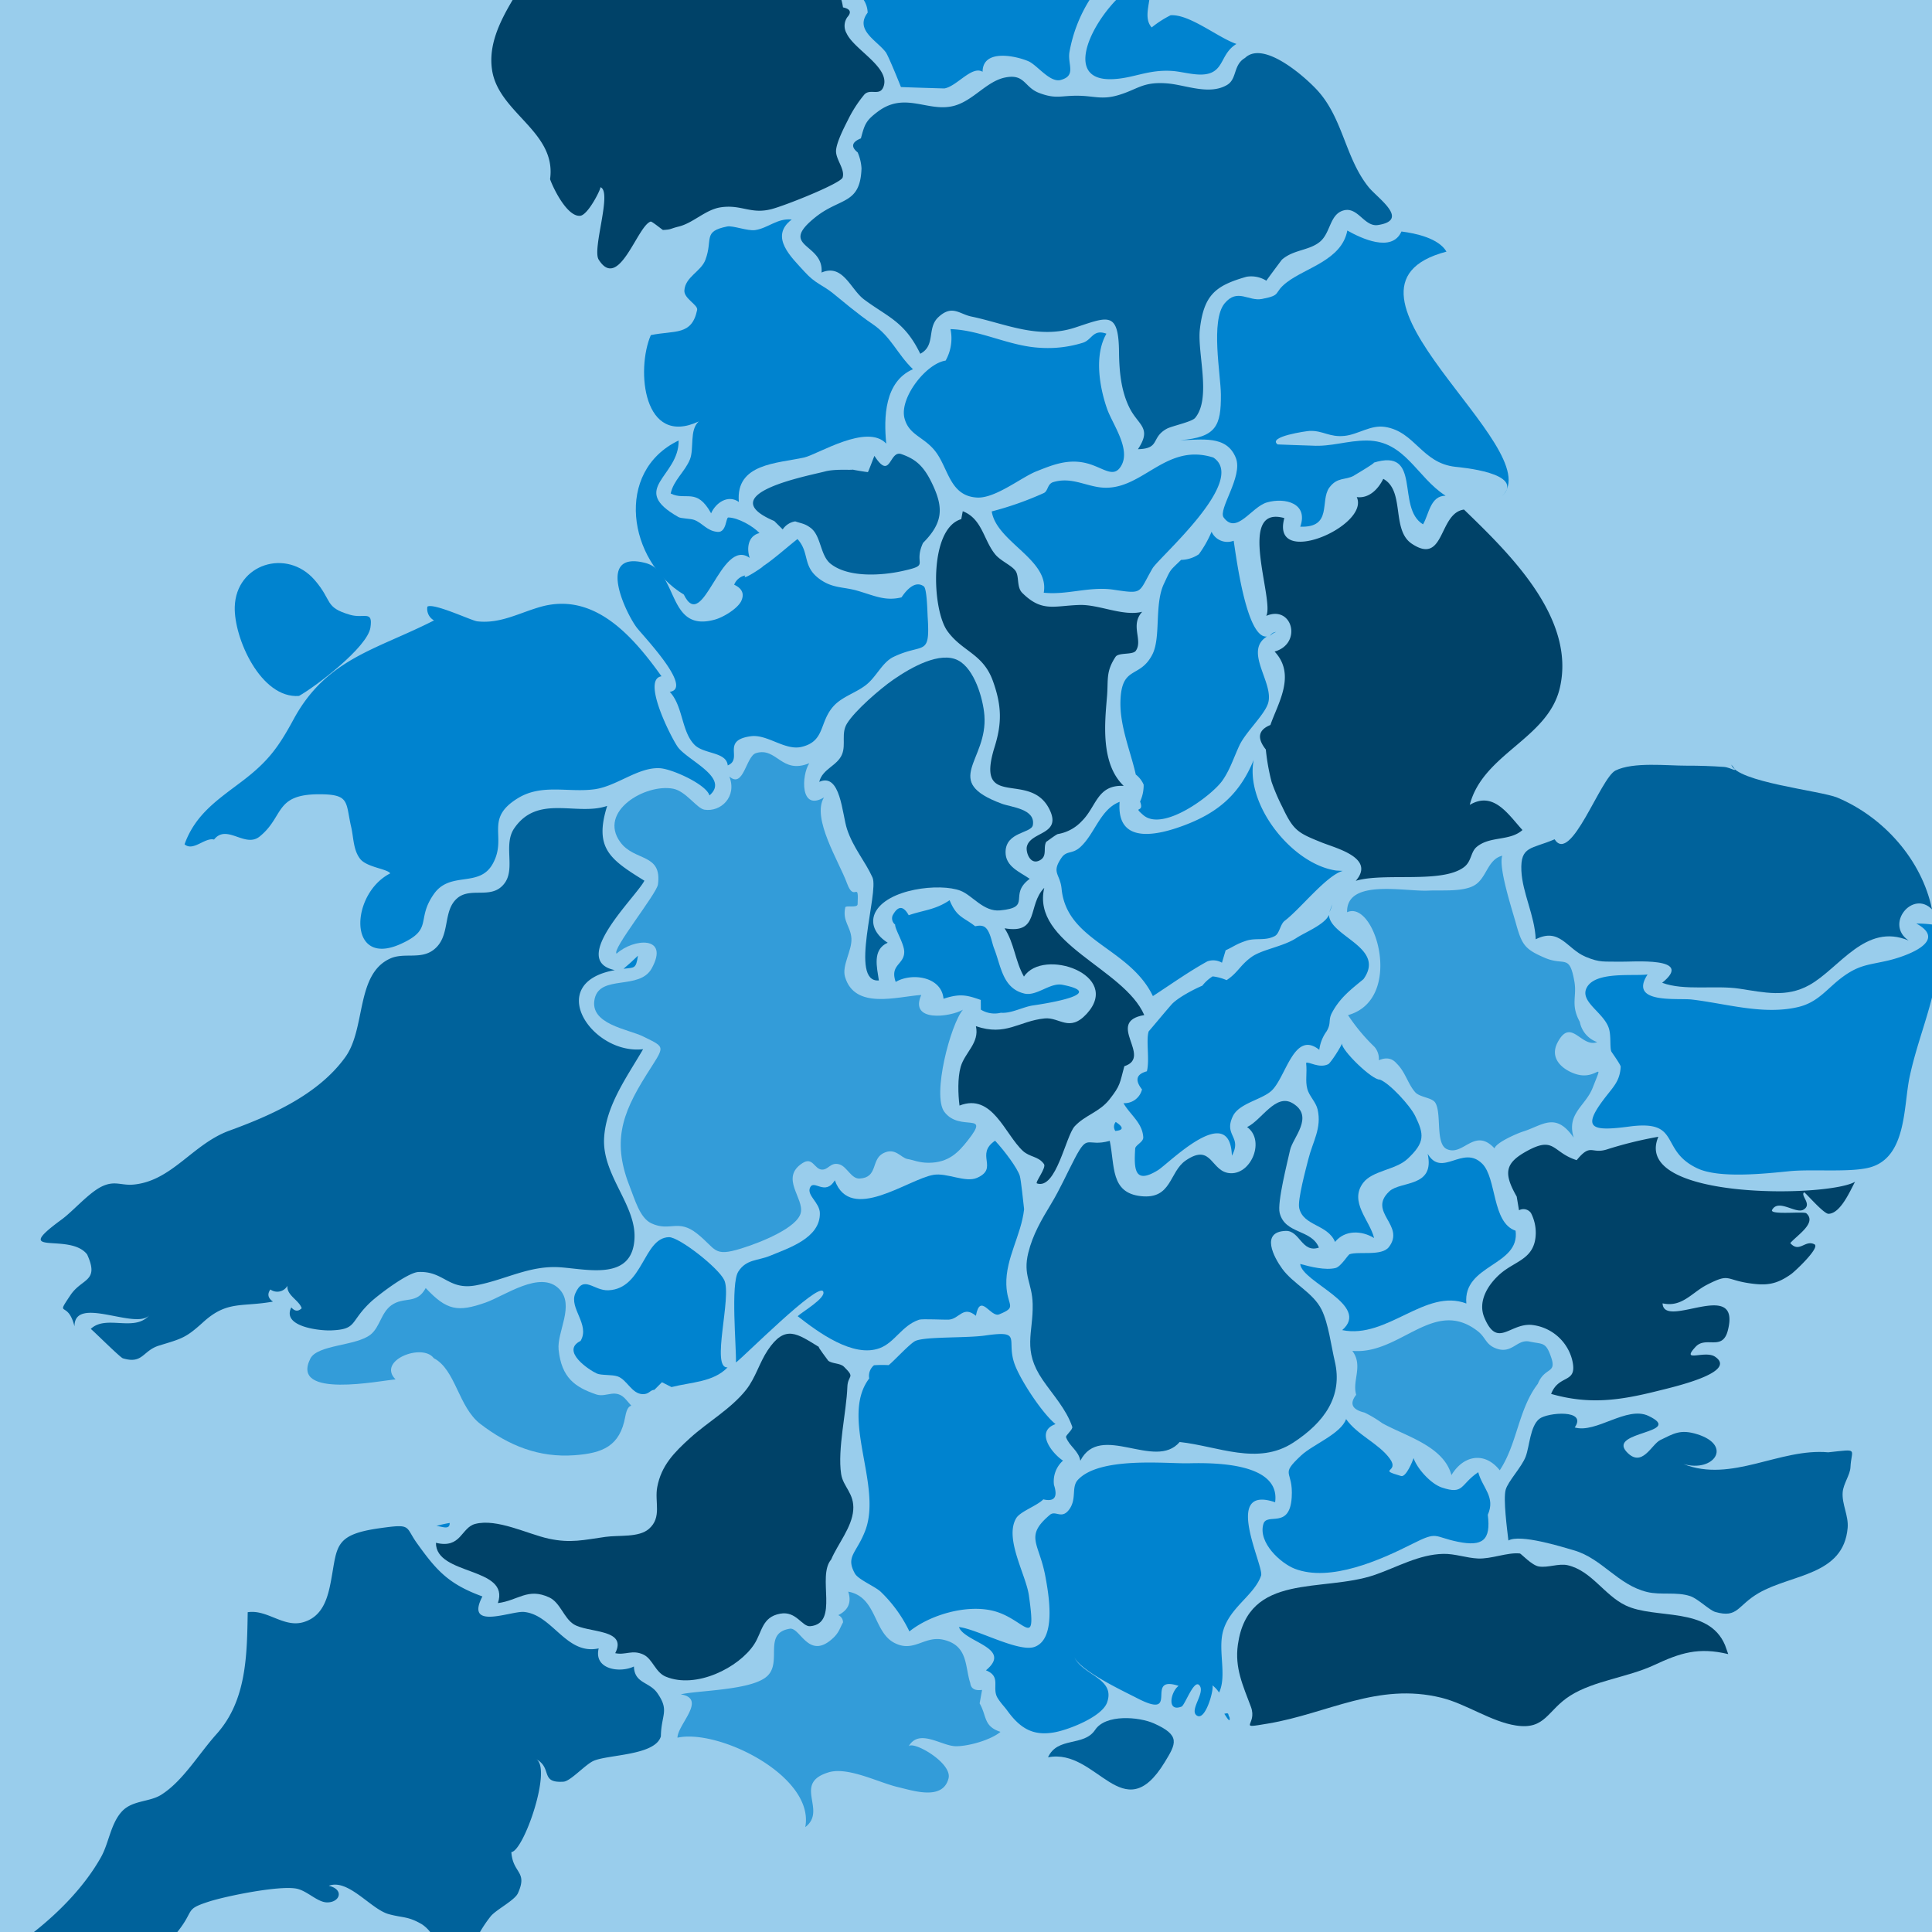 <svg viewBox="0 0 512 512" xmlns="http://www.w3.org/2000/svg"><path d="m0 0h512v512h-512z" fill="#99cdec"/><g fill="#0083cf"><path d="m326.939 143.3a4.616 4.616 0 0 1 -5.86-2.38 29.383 29.383 0 0 1 -3.367 5.956 8.653 8.653 0 0 1 -4.711 1.5c-3.148 3.079-2.618 2.232-4.561 6.36-2.562 5.446-.74 14.184-3.05 18.7-3.323 6.5-8.134 2.791-8.455 12.241-.229 6.752 2.687 13.434 4.061 19.588a6.771 6.771 0 0 1 2.084 2.676 10.249 10.249 0 0 1 -.946 4.48c1.238 3.235-2.169.965.84 3.58 5.224 4.54 18.153-5.19 20.919-9.063 2.04-2.858 3.075-6.2 4.537-9.34 1.656-3.56 6.512-7.971 7.583-11.1 1.843-5.383-6.579-13.851-.271-17.812-5.357.608-8.089-20.736-8.803-25.386z"/><path d="m361.332 259.488c6.027-8.392-8.848-11.236-9.147-17.022-1.128 2.578-6.352 4.612-8.633 6.116-3.447 2.273-9.1 3.022-11.888 5.03-3.057 2.2-3.616 4.184-6.608 6.139a12.849 12.849 0 0 0 -3.7-1 10.673 10.673 0 0 0 -2.729 2.468c-2.184.918-6.129 2.987-7.9 4.713-.569.553-6.33 7.454-6.311 7.393-.761 2.339.3 7.521-.479 10.582q-4.206 1.12-1.294 4.8a4.779 4.779 0 0 1 -4.909 3.644c1.767 3.1 5.013 5.169 5.242 9.036.075 1.265-2.082 2.062-2.14 3-.34 5.5-.189 9.582 6.047 5.715 2.873-1.782 19.088-18.39 19.579-3.827 2.776-5.076-2.209-5.258.238-10.433 1.624-3.437 7.511-4.357 10.168-6.7 3.906-3.443 6-16.34 12.756-10.925a10.5 10.5 0 0 1 1.92-4.878c1.373-2.284.33-2.929 1.507-5.074 2.123-3.876 4.812-5.929 8.281-8.777z"/><path d="m169.054 253.275q-1.836 1.812-3.817 3.463c2.812-.391 3.32.156 3.817-3.463z"/><path d="m177.486 183.345c3.573 3.794 3.061 10.568 6.623 14.087 2.5 2.464 8.392 1.777 8.748 5.406 4.155-1.734-1.878-6.633 6.108-7.726 4.4-.6 9.044 3.884 13.479 2.816 6.251-1.5 4.614-6.471 8.408-10.743 2.354-2.651 6.244-3.629 8.928-5.891 2.587-2.18 4.112-5.805 6.993-7.2 7.917-3.821 9.753.157 9.077-10.473-.093-1.457-.182-7.6-1.032-8.225-2.92-2.135-5.826 2.89-5.921 2.913-4.322 1.065-7.215-.474-11.747-1.778-3.514-1.011-6.268-.614-9.512-2.777-5.249-3.5-2.871-7.145-6.3-10.9-2.893 2.258-6.745 5.758-9.689 7.565 2.67-1.639-5.493 4.056-4.152 2.082a3.943 3.943 0 0 0 -2.933 2.458q3.271 1.52 1.806 4.456c-1.127 2.044-4.744 4.158-6.8 4.75-12.89 3.706-9.581-12.7-18.6-14.987-12.983-3.3-5.323 12.894-2.319 17.018 1.454 2.004 15.282 16.235 8.835 17.149z"/><path d="m250.6 95.563c-5.195.776-12.282 9.906-10.9 15.266 1.178 4.558 5.2 4.893 8.214 8.827 3.467 4.519 3.786 11.808 11.028 12.2 4.841.262 11.773-5.4 15.748-6.963 3.819-1.5 7.922-3.292 12.776-2.247 4.782 1.03 7.567 4.43 9.685.763 2.574-4.458-2.36-11.05-3.768-15.078-2.032-5.811-3.435-14.231-.168-19.895-3.641-1.323-3.8 1.733-6.386 2.439a31.11 31.11 0 0 1 -11.277 1.287c-8.166-.447-15.7-4.71-23.662-4.941a12 12 0 0 1 -1.29 8.342z"/><path d="m365.664 286.1c-2.067.143-10.307-7.919-10.034-9.593-.115.7-2.99 5.2-3.632 5.514-2.428 1.2-5.15-.768-5.864-.344.313 2.8-.27 4.666.318 6.911.5 1.892 2.278 3.451 2.731 5.439 1.127 4.95-1.274 8.429-2.47 13.2-.607 2.425-2.894 10.813-2.409 12.929 1.1 4.807 7.523 4.236 9.494 8.968 2.631-3.242 7.086-3.038 10.352-1.031-1.158-4.738-6.68-9.569-2.914-14.61 2.458-3.291 8.593-3.409 11.762-6.359 4.724-4.4 4.4-6.524 2.031-11.393-1.345-2.761-6.802-8.69-9.365-9.631z"/><path d="m172.475 88.806c-3.973 9.209-2 29.734 12.715 22.877-2.531 2.2-1.2 7.208-2.346 10.051-1.319 3.282-4.351 5.5-5.107 9.051 4.036 2.019 6.882-1.7 10.711 5.243 1.195-2.73 4.437-5.065 7.355-3.006-.909-10.244 10.234-10.2 17.324-11.786 3.568-.8 16.646-9.131 21.735-3.674-.679-6.944-.472-16.414 7.079-19.72-4.147-3.969-5.8-8.662-10.695-11.956-3.971-2.675-8.327-6.422-10.576-8.225-2.652-2.127-4.63-2.522-7.4-5.586-3.447-3.809-9.529-9.3-3.454-13.9-3.815-.414-6.266 2.294-9.708 2.8-2 .293-5.893-1.265-7.414-.955-6.56 1.337-3.683 3.317-5.758 8.844-1.17 3.116-5.358 4.5-5.57 8.119-.126 2.146 3.654 3.821 3.386 5.137-1.41 6.897-5.935 5.38-12.277 6.686z"/><path d="m271.4 320.459c-.225-1.914-.811-7.727-1.134-8.813-.593-1.992-3.948-6.544-6.563-9.352-5.4 3.68 1.088 7.285-4.8 9.855-3.059 1.333-7.956-1.4-11.488-.809-6.762 1.134-22.014 12.927-26.18 1.452-2.571 4.264-5.555-.381-6.573 1.949-.9 2.061 2.566 3.957 2.612 6.756.107 6.638-8.354 9.275-13.175 11.286-3.282 1.369-6.295.861-8.439 4.2-2.072 3.224-.5 19.915-.628 24.081 1.983-1.4 21.731-21.292 23.109-18.833.951 1.7-5.755 5.546-6.746 6.574 5.367 4.194 14.7 11.128 21.766 8.455 4.016-1.519 5.847-6 10.417-7.529.85-.283 6.8.058 7.881-.017 2.81-.2 3.777-3.829 7.166-1.021 1.156-6.281 3.9.553 6.164-.375 4.992-2.047 2.07-2.048 1.9-7.9-.198-6.965 3.93-13.027 4.711-19.959z"/><path d="m250.043 264.68c4.277-1.4 6.08-1.03 9.874.32l.021 2.567a6.948 6.948 0 0 0 5.31.822c2.748.239 5.832-1.55 8.5-1.937 3.582-.519 19.927-3.1 7.789-5.477-3.266-.639-6.8 3.1-10.064 2.327-5.786-1.363-6.19-7.276-8.01-11.909-.645-1.642-.961-4.295-2.237-5.515-1.05-1-2.724-.351-2.816-.423-3.072-2.434-4.879-2.307-6.753-6.887-3.858 2.6-6.941 2.609-10.84 3.979q-2.151-3.871-4.265.064a2.1 2.1 0 0 0 .679 2.424c-.117 1.167 2.388 5.012 2.4 7.212.015 3.431-3.883 3.358-2.26 7.973 4.217-2.5 12.129-1.46 12.672 4.46z"/><path d="m401.646 326.15c-6.317-2.145-4.967-13.9-8.847-17.762-5.145-5.122-10.632 3.834-14.451-2.615 1.979 8.99-7.175 7.146-10.154 9.94-5.9 5.536 4.342 8.935-.126 14.769-1.9 2.484-8.03 1.08-10.413 1.9-.412.141-2.307 3.3-3.707 3.647-2.706.679-6.743-.341-9.378-1.068.41 4.845 18.8 10.891 11.127 17.532 11.944 2.437 22.044-11.187 32.9-7.053-.951-10.408 14.263-9.913 13.049-19.29z"/></g><path d="m231.869 241.978c3.076-6.5 17.32-8.007 22.673-5.926 3.18 1.236 6.079 5.621 10.485 5.211 8.71-.812 2.037-4.033 7.856-8.366-2.6-1.817-6.441-3.222-6.4-7.11.059-5.4 6.871-4.915 7.24-7.143.711-4.293-5.7-4.707-8.223-5.644-16.206-6.009-3.672-11.293-4.626-23.447-.343-4.375-2.614-12.3-6.98-14.555-4.725-2.438-12.257 1.729-17.172 5.136-3.448 2.39-10.115 8.131-12.265 11.618-1.592 2.58-.244 5.5-1.293 8.123-1.24 3.1-5.176 3.82-6.054 7.324 5.666-2.535 6.051 8.587 7.359 12.523 1.679 5.056 4.8 8.482 6.748 12.813 1.78 3.961-6.338 27.962 1.691 27.295-.484-3.448-1.817-8.152 2.342-10-2.673-1.658-4.842-4.575-3.381-7.852z" fill="#00629b"/><path d="m297.962 282.558c7.642-2.475-5.255-11.735 5.278-13.557-5.371-12.414-29.964-18.951-26.5-33.72-4.567 4.646-1.125 12.359-10.522 10.723 2.6 3.955 2.805 8.734 5.141 12.806 5.082-7.761 26.048-.466 16.654 9.829-4.625 5.068-7.194.855-11.18 1.254-6.841.687-10.233 4.788-18.206 2.055 1.009 4.441-2.946 6.957-4.044 10.8-.824 2.882-.689 7.285-.3 10.238 8.686-3.41 12 7.581 16.793 12.019 1.847 1.709 4.109 1.36 5.6 3.494.678.971-2.481 4.917-1.872 5.12 5.127 1.708 7.6-12.584 10.025-15.171 2.8-2.985 6.516-3.7 9.171-7.069 2.973-3.765 2.712-4.24 3.962-8.821z" fill="#004268"/><path d="m295.573 299.713q3.313-.285.108-2.383a1.965 1.965 0 0 0 -.108 2.383z" fill="#0083cf"/><path d="m220.267 413.288c1.751-4.116 5.488-8.5 5.849-13.089.351-4.457-2.689-6.145-3.205-9.565-1-6.606 1.422-16.545 1.645-23.051.115-3.37 2.271-2.265-.917-5.4-1-.981-3.1-.731-4.167-1.592.14.114-3.069-4.007-2.4-3.6-5.8-3.534-8.967-6.122-13.609.823-2.217 3.318-3.241 7.343-5.743 10.506-4 5.051-10.116 8.486-14.853 12.783-4.26 3.865-7.612 7.29-8.69 12.98-.75 3.958 1.317 8.023-2.215 11.094-2.692 2.34-7.886 1.6-11.508 2.111-5.734.8-9.234 1.739-15.075.464-5.6-1.223-13.651-5.4-19.438-3.9-3.793.983-3.7 6.643-10.411 5.009-.059 8.758 19.743 6.292 16.412 15.975 5.407-.688 7.909-4.144 13.593-1.516 2.936 1.356 3.858 5.434 6.489 7.117 3.686 2.358 14.378 1.128 11.019 7.668 2.728.6 4.531-1.023 7.5.39 2.408 1.144 3.117 4.677 5.879 5.826 8.091 3.365 19.423-2.417 23.435-8.554 2.154-3.293 2.021-7.218 6.883-8.123 4.323-.805 5.8 3.536 8.01 3.316 7.765-.767 1.641-13.15 5.517-17.672z" fill="#004268"/><path d="m417.835 307.458c-6.462-2.064-5.781-6.421-13.012-2.514-5.941 3.21-6.5 5.829-2.879 12.159l.606 3.637a2.428 2.428 0 0 1 3.176.731 11.39 11.39 0 0 1 1.264 5.551c-.239 6.711-5.425 7.056-9.429 10.574-3.079 2.7-6.058 7.16-4.179 11.612 3.438 8.145 6.574 1.577 12.354 1.891a12.426 12.426 0 0 1 10.875 9.17c1.65 6.679-3.43 3.668-5.546 9.132 10.1 2.886 18.143 1.732 28.086-.753 4.137-1.035 21.533-4.942 15.353-9.106-2.72-1.832-9.242 1.788-5.143-2.632 2.724-2.936 7.094 1.231 8.523-4.292 3.694-14.281-17.018-.081-17.283-7.222 5.147 1.152 7.76-2.872 11.752-4.914 6.055-3.1 4.816-1.4 10.978-.448 4.785.736 7.4.408 11.34-2.383 1-.706 7.79-7.074 6.164-7.9-2.5-1.271-3.973 2.408-6.395-.321 1.938-2.19 7.107-5.379 4.249-7.9-.635-.561-9.858.532-9.054-.909 1.666-2.988 6.227 1.079 8.238-.018 2.553-1.392-.858-3.761.232-4.623.19-.151 5.145 5.7 6.458 5.687 3.211-.038 5.789-6.209 7.05-8.494-6.95 4.175-59.325 4.988-52.131-11.917a104.486 104.486 0 0 0 -13.745 3.388c-4.077 1.232-4.137-1.795-7.902 2.814z" fill="#004268"/><path d="m407.545 366.721c1.808-4.491 5-2.63 3.561-6.911s-2.176-3.507-5.742-4.278c-3.338-.722-4.6 3.325-8.754 1.864-2.92-1.026-2.817-2.929-4.972-4.608-11.676-9.1-20.554 6.323-33.253 5.206 2.939 3.971-.106 7.856 1.02 11.638q-2.757 3.519 2.2 4.712a30.984 30.984 0 0 1 4.682 2.8c6.057 3.412 16.293 6.019 18.359 13.778 3.18-5.3 8.825-6.319 12.8-1.279 4.676-7.058 4.907-16.143 10.099-22.922z" fill="#339cd9"/><path d="m171.307 284.826c-6.744 10.723-9.082 18.065-4.242 30.1 1.128 2.8 2.487 7.822 5.516 9.251 4.962 2.341 7.074-1.278 12.141 2.736 5.176 4.1 4.24 6.254 11.629 3.975 5.387-1.662 14.932-5.534 15.861-9.475.918-3.895-5.615-9.27.468-13.183 2.751-1.77 3.114 1.68 5.177 1.728 1.737.04 2.222-2.06 4.594-1.387 1.986.564 3.143 3.874 5.35 3.758 4.928-.26 3-4.98 6.217-6.684 3.247-1.718 4.719 1.239 6.53 1.515 1.374.21 2.982.994 5.539.988 5.335-.012 7.914-2.785 10.369-5.9 6.253-7.924-2.042-2.1-6.185-7.582-3.322-4.4 1.648-23.274 4.916-27.075-3.419 1.957-14.307 3.39-11.041-3.915-6.38.418-17.619 4-20.209-4.811-.872-2.967 1.874-7.024 1.7-10.125-.183-3.253-2.447-4.58-1.629-8.282.134-.61 3.217.238 3.27-.817.332-6.623-.868-.227-2.822-5.576-2.083-5.706-9.448-17.225-6.094-22.742-6.361 3.8-5.986-5.834-3.9-9.063-7.378 3.051-8.6-4.346-14.1-2.682-2.7.817-3.261 9.518-7.075 6.215 2.091 5.343-2.247 9.464-6.6 8.783-2.013-.315-4.9-4.908-8.3-5.559-7.34-1.405-19.94 5.991-14.011 14.149 3.768 5.184 11.128 2.868 9.987 11.235-.336 2.468-12.43 17.442-10.95 18.323 4.47-4.07 14.128-4.828 9.289 3.923-3.231 5.843-13.627 1.566-15.1 8-1.556 6.812 8.976 8.1 12.812 10.013 6.186 3.077 5.821 2.328.893 10.166z" fill="#339cd9"/><path d="m394.278 401.438c2.115-4.716-1.383-7.062-2.537-11.289-4.871 3.306-3.713 6.032-9.629 4.062-2.981-.993-6.594-5.077-7.506-7.8-.214.743-1.989 5.132-3.3 4.75-6.586-1.918-.265-.859-2.983-4.589-2.986-4.1-8.565-6.218-11.6-10.5-1.373 3.918-8.79 6.722-11.908 9.638-5.864 5.484-2.032 3.671-2.5 11.116-.544 8.577-6.582 3.908-7.507 7.05-1.448 4.918 4.548 10.394 8.305 11.852 9.433 3.663 22.829-2.374 31.121-6.562 6.985-3.528 5.514-1.911 12.171-.575 6.453 1.302 8.752-.374 7.873-7.153z" fill="#0083cf"/><path d="m411.981 222.423c-6.1 2.64-9.09 1.693-8.8 8.309.257 5.886 3.562 11.942 3.8 18.184 6.41-3.212 8.258 2.573 13.227 4.644 3.869 1.613 4.875 1.191 8.923 1.3 3.337.093 20.1-1.44 11.36 5.585 5.782 2.181 14.1.606 20.433 1.561 6.583.993 12.468 2.449 18.574-.954 7.993-4.456 14.886-16.623 26.312-11.8-6.423-4.334 1.1-13.5 6.192-8.255-2.693-13.138-12.851-24.476-25.075-29.617-4.376-1.841-26.687-4.1-28.128-8.762 2.276 2.709.1.765-1.962.621-3.3-.231-6.573-.341-9.883-.328-5.123.021-14.1-1.053-18.827 1.283-4.004 1.981-11.846 25.006-16.146 18.229z" fill="#00629b"/><path d="m418.666 270.8c-2.5-4.547-.733-6.682-1.432-10.66-1.317-7.492-2.6-4.044-7.873-6.319s-6.044-3.419-7.623-9.1c-1.021-3.669-4.7-14.925-3.615-17.948-4.021.984-4.1 6.094-7.563 7.948-3.107 1.664-8.555 1.134-12.032 1.3-6.266.3-21.767-3.232-21.532 5.732 7.478-3.429 15.258 23.081.243 27.264a49.828 49.828 0 0 0 7 8.407 4.8 4.8 0 0 1 1.163 3.556q2.913-1.269 4.718.85c2.349 2.3 2.937 5.348 4.906 7.6 1.231 1.406 4.492 1.4 5.35 2.819 1.746 2.887-.058 10.88 3.068 12.285 4.36 1.961 7.31-5.909 12.621-.2.438-1.578 6.041-3.987 7.548-4.46 5.22-1.64 8.616-5.325 13.44 1.637-1.976-6.441 3.113-8.358 5.025-13.243 3.1-7.908 1.349-2.094-4.024-3.507-3.056-.8-7.811-3.76-5.251-8.553 3.576-6.694 6.231 1.56 10.467-.035a7.089 7.089 0 0 1 -4.604-5.373z" fill="#339cd9"/><path d="m153.859 355.355c-5.382 2.674 2.34 7.762 4.292 8.635 1.228.549 4.014.241 5.538.773 2.483.866 3.737 4.638 6.631 4.7 1.757.037 1.883-1.082 3.112-1.159l1.989-2 2.533 1.285c5.295-1.341 11.1-1.3 14.856-5.208-4.522.3 1.207-18.676-.873-23.136-1.525-3.268-11.991-11.46-14.681-11.383-6.787.194-6.76 13.64-16 14.075-3.97.188-6.566-4.258-8.788.821-1.72 3.928 3.958 8.264 1.391 12.597z" fill="#0083cf"/><path d="m114.946 359.926c5.843 3.026 6.5 12.971 12.385 17.458 7.5 5.723 15.483 8.968 24.964 8.265 7.4-.549 12-2.372 13.406-10.231.854-4.788 2.854-1.305.361-4.327-2.858-3.465-5.253-.6-8.065-1.556-5.63-1.924-9.181-4.419-9.959-11.849-.492-4.708 4.366-11.775.164-16.088-4.975-5.108-14.415 1.811-19.549 3.607-7.34 2.567-10.238 2.11-15.835-3.86-2.384 4.453-5.728 2.139-9.1 4.569-2.738 1.97-3 5.7-5.467 7.728-3.752 3.081-14.123 2.669-16 6.395-5.458 10.815 18.772 5.77 22.574 5.52-5.008-5.02 7.123-9.717 10.121-5.631z" fill="#339cd9"/><path d="m312.619 382.147c10.162 1.092 20.666 6.319 30.118.157 8.141-5.307 13.206-12.212 10.991-21.569-.947-4-1.669-9.988-3.491-13.663-2.232-4.5-7.517-6.826-10.438-10.838-2.193-3.012-5.841-9.8.929-10.034 3.76-.131 4.234 5.964 8.8 4.427-2.013-4.946-8.964-3.5-10.4-9.183-.7-2.774 2.1-13.638 2.751-16.662.713-3.307 6.524-8.9.7-12.4-4.558-2.741-8.211 4.483-12.088 6.3 4.791 3.433 1.242 12.352-4.278 12.237-5.41-.112-4.881-8.227-11.977-3.383-4.436 3.029-3.665 10.358-11.883 9.457-8.108-.888-6.872-7.961-8.258-14.655-6.176 1.734-5.674-2.208-9.252 4.627-2.2 4.2-3.877 8.083-6.316 12.116-2.5 4.144-4.823 8.066-6.017 12.9-1.494 6.047 1.026 7.954 1.157 13.6.179 7.713-2.787 12.145 2.627 20.069 2.751 4.026 6.251 7.749 7.861 12.454.251.736-1.833 2.258-1.638 2.792.881 2.411 3.325 3.522 3.781 6.219 5.302-10.356 19.813 2.699 26.321-4.968z" fill="#00629b"/><path d="m281.711 387.082c-2.9-1.894-7.485-7.73-1.982-9.677-3.453-2.8-9.064-11.285-10.732-15.6-2.6-6.731 2.294-9.344-7.892-7.883-5.035.722-15.726.247-18.463 1.418-1.447.619-5.812 5.435-7.139 6.433a33.011 33.011 0 0 0 -3.878.03 3.656 3.656 0 0 0 -1.276 3.5c-7.83 10.327 3.584 28.336-1.073 40.393-2.307 5.973-5.239 6.763-2.722 11.3.9 1.618 5.3 3.4 6.819 4.812a36.359 36.359 0 0 1 7.627 10.535c5.54-4.428 15.057-7.162 22.055-5.489 8.6 2.055 11.759 11.051 9.611-4.058-.78-5.484-6.554-15.1-3.369-20.45 1.071-1.8 5.46-3.246 7.191-5q4.407 1.037 2.827-3.821a7.345 7.345 0 0 1 2.396-6.443z" fill="#0083cf"/><path d="m244.612 143.875c5.288-5.292 5.383-9.234 2.7-15.11-2.363-5.172-4.526-7.061-8.453-8.424-3.244-1.126-2.768 7.224-7.122.477-.093.083-1.636 4.3-1.745 4.292-.541-.023-4.1-.626-3.961-.656-.8.168-4.714-.224-7.446.5-4.27 1.133-30.28 5.946-13.4 13.122l2.24 2.225a4.88 4.88 0 0 1 3.322-2.13c1.6.56 2.48.538 4.052 1.7 2.836 2.093 2.518 7.328 5.336 9.548 4.932 3.885 14.128 2.966 18.751 1.961 8.028-1.747 2.97-1.509 5.726-7.505z" fill="#00629b"/><path d="m325.826 455.049c-.528-.593.127-1.292-1.367-.878q1.749 2.88 1.367.878z" fill="#0083cf"/><path d="m56.726 222.49c3.37-4.257 8.2 2.324 12.077-.8 6.528-5.27 3.872-11.176 15.693-11.2 8.352-.018 7.033 2.028 8.584 8.733.633 2.742.527 6.021 2.35 8.374 1.76 2.273 7.264 2.647 7.984 3.861-10.605 5.368-11.384 25.03 2.686 18.742 8.914-3.983 4.022-6.346 8.873-13.263 4.36-6.216 11.968-1.579 15.574-7.966 4.057-7.186-2.415-11.879 6.727-17.458 6.354-3.878 13.366-1.418 20.241-2.344 5.973-.8 11.623-5.947 17.394-5.581 3.258.206 12.273 4.3 13.1 7.21 5.459-4.658-5.571-9.143-8.318-12.741-1.541-2.019-9.831-18.071-4.382-18.829-7.765-10.885-17.975-22.444-32.147-18.383-5.681 1.627-10.6 4.513-16.7 3.813-1.469-.168-11.56-4.958-13.2-3.888a3.48 3.48 0 0 0 1.761 3.643c-15.276 7.8-28.47 10.069-37.213 26.2-4.1 7.569-6.847 11.286-13.843 16.572-6.352 4.8-12.221 8.664-15.06 16.566 2.281 1.989 5.393-1.897 7.819-1.261z" fill="#0083cf"/><path d="m23.087 332.434c3.341 7.307-1.382 6.242-4.422 10.8-4.139 6.207-.7 1.1 1.076 8.279-.058-8.422 16.387 1.12 19.867-3.018-3.929 4.671-11.479-.217-15.559 3.689.108-.1 7.748 7.548 8.512 7.779 5.344 1.613 5.2-2.025 9.606-3.377 6.041-1.852 7.027-1.973 11.692-6.211 6.374-5.79 10.158-3.934 18.481-5.442q-1.992-1.373-.689-3.208a3.112 3.112 0 0 0 4.527-.988c-.28 2.539 3.1 3.829 3.769 5.962q-1.379 1.363-2.744-.22c-2.6 5.083 7.41 6.216 10.567 6.088 6.979-.284 4.83-2.174 10.363-7.422 1.89-1.793 9.869-7.913 12.742-8.049 6.764-.32 7.933 4.9 15.25 3.536 7.827-1.461 14.193-5.36 22.349-4.786 7.362.518 19.174 3.622 19.676-7.711.392-8.849-8.559-16.727-8.059-26.465.447-8.692 6.128-16.364 10.336-23.62-13.58 1.556-26.366-17.591-7.486-20.955-12.321-2.584 5.645-19.384 7.829-23.7-9.095-5.632-13.389-8.6-9.862-19.822-8.07 2.766-18.389-3.207-24.647 5.968-2.912 4.268.332 10.536-2.487 14.448-3.344 4.641-8.988.874-12.658 4.1-3.967 3.492-1.539 10.2-6.342 13.721-3.42 2.507-7.733.561-11.372 2.214-9.172 4.166-6.394 18.462-11.866 26.091-7.136 9.95-19.682 15.485-30.754 19.518-9.717 3.539-15.194 13.323-25.372 14.29-3.211.306-4.872-1.072-8.142.374-3.577 1.583-7.766 6.567-10.909 8.867-13.931 10.196 2.114 3.267 6.728 9.27z" fill="#00629b"/><path d="m47 512c4.734-5.925 1.785-5.931 8.36-8.054 4.522-1.461 18.414-4.287 23.113-3.456 2.844.5 5.551 3.568 8.1 3.659 3.457.123 4.805-3.393.555-4.4 5.178-1.952 11.152 6.219 15.877 7.514 3.817 1.046 5.065.5 8.83 2.707a9.464 9.464 0 0 1 2.165 2.03h13.206a34.344 34.344 0 0 1 2.878-4.217c1.525-1.78 6.315-4.174 7.171-6.06 2.672-5.89-1.346-5.128-1.743-10.9 3.323-.274 10.889-22.339 6.541-24.647 4.457 2.366.929 6.417 7.281 5.99 1.887-.127 5.808-4.606 8.032-5.548 3.948-1.673 16.3-1.383 17.774-6.474.086-5.806 2.353-6.75-.945-11.469-2.12-3.033-6.053-2.506-6.2-7.041-3.7 1.794-10.7.8-9.338-4.795-8.615 1.886-12.214-8.952-19.8-9.657-3.4-.317-15.771 5.01-11.013-4.109-9.07-3.3-12.2-6.949-17.325-14.077-3.265-4.543-1.276-5.222-9.94-4-12 1.688-11.181 4.784-12.81 13.639-.852 4.631-2.111 9.7-7.345 11.25-5.264 1.556-9.559-3.427-14.779-2.632-.189 11.3-.264 23.356-8.224 32.247-4.845 5.412-8.925 12.47-14.676 16.118-3.148 2-7.658 1.411-10.448 4.441-2.969 3.225-3.453 8.387-5.51 12.064-4.251 7.607-10.932 14.468-17.787 19.877z" fill="#00629b"/><path d="m79.236 184.431c4.518-2.557 18.151-12.9 18.931-18.13.7-4.7-1.662-2.291-5.363-3.365-6.925-2.009-4.582-3.664-9.428-9.236-7.387-8.494-20.824-4.251-21.162 7.117-.247 8.283 6.914 24.363 17.022 23.614z" fill="#0083cf"/><path d="m222.983 0a14.113 14.113 0 0 1 .418 1.957q2.909.613 1.168 2.569a3.975 3.975 0 0 0 -.2 4.334c1.978 4.281 11.377 8.873 9.838 13.9-.933 3.044-3.668.436-5.261 2.431a33.749 33.749 0 0 0 -4.275 6.686c-1.043 2.039-2.93 5.759-3.106 7.93-.193 2.366 2.423 4.966 1.744 7.225-.474 1.577-15.279 7.48-18.9 8.4-5.493 1.4-7.9-1.287-13.352-.5-4.082.587-7.27 4.137-11.175 5.105-2.545.63-1.807.777-4.18.91-.13.007-2.939-2.331-3.27-2.227-3.532 1.103-8.432 18.609-13.781 10.071-1.774-2.831 3.707-18.158.443-19.182.349.11-3.2 7.387-5.356 7.581-3.377.3-7.044-7.1-7.964-9.7 1.768-12.606-13.542-17.468-15.351-28.814-1.054-6.61 1.918-12.765 5.424-18.676z" fill="#004268"/><path d="m484.522 384.879c-12.926-1.167-25.6 8.171-38.389 3.114 8.021 2.288 13.137-4.9 3.705-7.887-4.572-1.445-6.321-.158-9.826 1.512-2.357 1.123-4.844 7.589-8.953 3.132-5.06-5.488 15.545-4.882 5.807-9.52-5.755-2.741-13.869 4.717-19.551 3.061 3.456-4.883-7.216-4-9.377-2.279-2.449 1.953-2.583 7.272-3.616 10-1.059 2.8-4.695 6.549-5.307 8.8-.676 2.481.392 10.562.73 13.435 3.109-1.773 14.095 1.653 17.374 2.608 7.464 2.175 11.621 9.155 19.36 11.036 3.676.894 7.811-.118 11.465 1.105 2.041.683 5.087 3.756 6.652 4.2 6.033 1.694 5.736-1.694 11.5-5.033 8.658-5.017 22.463-4.6 23.552-17.263.277-3.227-1.572-6.293-1.32-9.438.18-2.254 1.964-4.59 2.061-6.6.238-5.016 2.411-4.875-5.867-3.983z" fill="#00629b"/><path d="m304.573 0c-.36 2.536-1.11 5.317.638 7.274a27.268 27.268 0 0 1 5.009-3.23c5.029-.352 12.619 5.981 17.455 7.6-3.751 2.283-3.367 6.046-6.5 7.539-2.915 1.389-7.284-.141-10.4-.371-6.6-.487-10.469 2.041-16.262 2.174-11.938.275-6.23-13.194 1.258-20.982z" fill="#0083cf"/><path d="m512 264.333c-1.726 6.907-4.347 13.617-5.935 21.086-1.652 7.771-.733 21.433-10.688 24-5.2 1.338-15.207.362-21.156.96-6.494.653-18.577 1.957-24.341-.728-10.3-4.8-4.112-12.965-18.059-11.111-10.087 1.342-12.794.551-6.44-7.682 2.28-2.954 3.909-4.442 4.119-8.149.031-.536-2.456-3.935-2.507-4.1-.42-1.34.018-4.217-.666-6.21-1.445-4.215-7.92-7.026-5.749-10.8 2.426-4.222 12.262-2.862 16.05-3.359-5.153 7.876 7.924 6.206 11.712 6.646 9.015 1.047 18.9 4.158 28.143 2 5.509-1.288 7.754-5.058 12.078-8.164 4.407-3.165 6.938-3.008 12-4.217 4.316-1.032 15.973-5.039 7.279-9.763a33.052 33.052 0 0 1 4.16.258z" fill="#0083cf"/><path d="m254.743 137.576c-8.6 2.519-7.806 23.909-3.676 29.658 3.937 5.481 9.423 5.926 12.056 13.22 2.362 6.547 2.423 11.2.458 17.5-5.34 17.124 9.426 5.944 14.582 16.631 3.248 6.73-5.075 5.7-6.034 9.772-.339 1.441.887 5.105 3.513 3.589 2.229-1.286.353-3.852 2.1-5.47-2.521 2.329 1.8-1.207 2.6-1.443a11.215 11.215 0 0 0 6.327-3.41c3.957-3.881 4.035-9.69 11.127-9.359-6.251-5.974-4.974-17.047-4.426-23.716.366-4.456-.36-6.489 2.257-10.474.811-1.233 4.562-.446 5.379-1.618 1.95-2.8-1.6-6.75 1.691-10.327-5.091 1.286-11.432-1.97-16.626-1.806-6.792.214-9.944 1.974-15.15-3.189-1.6-1.584-.72-4.475-1.874-5.954-1.088-1.4-3.914-2.58-5.282-4.238-3.13-3.792-3.439-9.442-8.625-11.464z" fill="#004268"/><path d="m457.148 435.962c-4.4-10.359-18.45-6.728-26.344-10.51-5.647-2.7-9.026-9.175-15.338-10.648-2.388-.558-5.226.731-7.671.33-1.855-.305-4.706-3.412-4.99-3.443-3.289-.364-7.579 1.505-11.167 1.329-3.043-.148-6.092-1.287-9.12-1.227-6.46.128-12.219 3.513-18.175 5.565-13.874 4.779-33.578-.816-36.292 18.5-.869 6.184 1.352 10.834 3.462 16.487 1.82 4.875-4.059 5.863 4.577 4.409 15.779-2.656 29.006-10.979 45.853-6.843 6.615 1.624 13.2 6.358 19.814 7.369 7.871 1.2 8.274-4.081 14.432-7.947 6.308-3.961 15.192-4.815 22.122-8.046 6.975-3.252 11.779-4.833 19.689-2.93z" fill="#004268"/><path d="m290.206 458.454c-3.017 4.485-9.932 1.7-12.47 7.252 13-2.567 19.851 19.431 30.92 1.309 3.032-4.964 4.274-7.12-2.861-10.3-3.985-1.77-12.824-2.492-15.589 1.739z" fill="#00629b"/><path d="m323.069 448.542c2.128-4.475-.348-11.129 1.052-16.244 1.734-6.335 8.3-9.531 10.081-14.749.841-2.46-10.453-24.251 3.72-19.439 1.427-10.393-15.816-10.5-22.829-10.328-6 .147-23.681-1.858-29.464 4.419-1.77 1.92-.214 5.024-2.289 7.835-2 2.711-3.587.13-5.107 1.413-6.8 5.733-2.872 7.381-1.223 16.184.873 4.662 3.056 16.647-2.814 18.8-4.218 1.55-15.437-4.782-20.069-5.245 1.523 4.09 14.386 5.478 7.153 11.465 4.248 1.687 1.377 4.683 3.164 7.438.982 1.515 1.659 2.085 2.517 3.265 3.465 4.768 6.909 6.785 12.655 5.695 3.66-.695 12.442-4.077 13.785-7.906 2.255-6.429-6.545-7.142-8.759-12.1 1.694 3.795 12.958 9.047 16.7 10.982 11.818 6.116 1.613-6.318 11-3.255-2.064 1.5-3.236 7.041.766 5.5.906-.348 3.254-7.236 4.7-5.7 1.838 1.958-2.926 6.818-.518 8.133s4.83-8.375 3.855-8.2a7.978 7.978 0 0 1 1.924 2.037z" fill="#0083cf"/><path d="m265.142 458.962c-4.588-1.5-3.573-4.185-5.532-7.541l.652-3.577q-2.874.39-3.128-1.813c-1.45-4.306-.5-9.874-7-11.454-5.187-1.261-7.936 3.566-13.2.759-5.5-2.938-4.594-12.155-12.143-13.53q1.379 4.24-2.657 6.222a2.038 2.038 0 0 1 1.272 1.927c-.845 1.515-1.036 2.637-2.554 4.076-6.554 6.209-8.757-2.857-11.554-2.4-7.166 1.17-1.959 8.692-5.922 12.5-4 3.85-18.265 3.8-22.979 4.888 7.071 1.147-.824 7.975-.862 11.486 10.954-2.411 36.446 10.22 33.869 23.7 5.911-4.492-3.494-11.572 6.17-14.517 5.135-1.565 13.271 2.71 18.368 3.906 4.09.961 11.909 3.634 13.425-2.294 1.064-4.159-9.614-10.191-10.6-8.446 2.787-4.951 8.74-.1 12.573-.086 3.348.015 9.252-1.66 11.802-3.806z" fill="#339cd9"/><path d="m321.545 121.251c-13.075-4.162-19.072 9.534-30.341 7.86-4.11-.61-7.6-2.686-12.076-1.347-1.614.483-1.335 2.395-2.554 2.918a85.615 85.615 0 0 1 -13.755 4.85c1.283 8.167 15.4 12.752 13.783 21.539 6.12.675 12.148-1.732 18.447-.8 8.033 1.192 6.542.963 10.372-5.634 1.698-2.924 25.372-23.288 16.124-29.386z" fill="#0083cf"/><path d="m115.643 404.39c1.477.117 3.575 1.181 3.529-.793a34.928 34.928 0 0 0 -3.529.793z" fill="#0083cf"/><path d="m181.219 157.569c5.13 10.581 9.737-15.317 17.459-9.72-.844-2.492-.485-5.85 2.6-6.587-1.7-1.806-5.681-4.1-8.279-4.125-.645-.006-.47 3.992-2.781 3.822-2.9-.214-4.032-2.383-6.266-3.183-1.036-.371-3.437-.342-4.145-.742-13.332-7.535.187-10.632.038-20.3-17.145 8.22-13.371 31.955 1.374 40.835z" fill="#0083cf"/><path d="m354.122 230.706c-11.693-1.654-24.237-17.492-21.875-29.324-3.831 9.374-9.809 14.133-18.574 17.4-6.628 2.473-17.877 5.314-16.957-6.284-5.149 1.953-6.575 8.509-10.435 12-2.173 1.964-3.6.807-5 2.862-2.725 4-.334 4.183.052 8.168 1.353 13.967 18.026 15.582 24.194 28.447 4.917-3.2 9.364-6.39 14.419-9.195a4.552 4.552 0 0 1 3.884.35l.979-3.291c2.245-1.032 2.714-1.611 5.411-2.517 2.567-.863 5.047.1 7.61-1.256 1.286-.679 1.416-3.133 2.644-4.06 4.082-3.08 11.048-12.019 15.373-13.21z" fill="#0083cf"/><path d="m288.728 0a38.762 38.762 0 0 0 -5.328 13.9c-.478 3.23 1.875 6.148-2.288 7.29-2.886.791-6.233-3.95-8.568-4.958-3.291-1.421-12.116-3.364-12.147 2.788-2.85-1.7-6.814 3.857-10.113 4.415-.106.018-11.474-.338-11.53-.371.028.016-3.292-8.251-4.016-9.218-2.321-3.1-8.314-5.9-4.8-10.489a6.534 6.534 0 0 0 -1.038-3.357z" fill="#0083cf"/><path d="m353.005 239.782c.526-1.525-.625 1.739-.692 1.946a8.842 8.842 0 0 0 .692-1.946z" fill="#0083cf"/><path d="m371.4 61.351c-2.533 5.708-10.726 1.781-14.346-.254-1.487 7.833-10.964 9.825-16.03 13.717-3.771 2.9-1.107 3.352-6.6 4.415-3.547.688-6.49-2.92-9.875 1.15-3.805 4.577-1.027 18.927-1 24.21.05 8.219-1.2 11.324-10.8 12.06 5.5-.025 12.35-1.5 14.779 4.751 1.917 4.93-4.82 13.624-3.239 15.751 3.477 4.676 7.326-2.85 11.519-4.022 4.721-1.319 10.972.2 8.778 6.447 8.629.309 5.147-6.886 7.7-10.355 2.131-2.9 4.308-1.9 6.548-3.186-1.953 1.125 6.6-3.865 5.085-3.387 13.15-4.156 5.921 11.926 13.2 16.309 1.569-2.625 1.905-7.583 5.98-7.587-7.61-4.831-10.725-14.588-20.875-14.622-5.171-.018-9.415 1.677-14.543 1.352-.3-.019-9.036-.279-9.094-.322-2.8-2.071 7.707-3.556 8.477-3.583 3.577-.124 5.229 1.734 9.246 1.322 3.62-.371 6.906-2.969 10.714-2.382 8.012 1.235 9.708 9.571 18.649 10.575 1.164.13 18.753 1.61 12.385 7.775 12.917-12.505-51.176-55.224-14.729-64.8-2.061-3.553-8.167-4.862-11.929-5.334z" fill="#0083cf"/><path d="m329.939 15.358c-3.181 1.85-2.054 5.567-4.764 7.159-4.74 2.782-10.971-.028-15.87-.418-6.606-.525-7.83 1.678-13.208 3.189-4.076 1.146-6.135.172-10.092.087-4.893-.106-6.007.984-10.59-.732-4.058-1.52-3.768-5.179-9.056-4.1-4.975 1.017-8.478 6.221-13.655 7.531-6.827 1.727-12.867-3.893-20.061 1.5-3.208 2.406-3.489 3.348-4.494 7.092q-3.635 1.482-.859 3.716a12.459 12.459 0 0 1 1.02 4.216c-.322 9.663-5.61 7.711-12.135 12.9-10.2 8.106 2.206 6.81 1.543 14.73 5.691-2.435 7.661 4.432 11.26 7.124 6.254 4.676 10.724 5.782 14.9 14.4 4.168-2.183 1.682-6.8 4.8-9.7 3.64-3.392 5.537-.83 8.747-.165 8.847 1.832 17.694 6.122 27.435 2.936 8.663-2.834 11.571-4.591 11.693 6.458.055 5.012.506 10.277 2.792 14.828 2.35 4.679 6.013 5.236 2.215 10.936 6-.155 3.357-3.051 7.633-5.415 1.345-.744 6.632-1.807 7.524-2.876 4.37-5.233.54-17.241 1.259-23.49 1.049-9.112 4.126-11.573 12.356-13.919a7.563 7.563 0 0 1 5.256 1.042q2.032-2.8 4.117-5.56c3.083-2.717 7.249-2.382 10.114-4.779 2.883-2.412 2.538-7.425 6.406-8.324 3.7-.86 5.374 4.472 8.972 3.911 8.536-1.334-.131-7.1-2.508-10.057-6.2-7.706-6.744-18.123-13.523-25.587-3.106-3.419-14.245-13.428-19.227-8.633z" fill="#00629b"/><path d="m336.688 168.413a3.634 3.634 0 0 1 1.486-.922c-1.148-.006-1.774 1.271-1.486.922z" fill="#0083cf"/><path d="m387.975 135.043c-6.791.92-5.02 14.926-13.835 9.048-5.5-3.669-1.73-14.025-7.561-17.191-1.3 2.666-3.735 5.262-7.025 4.831 3.56 7.65-22.883 19.082-19.193 5.569-12.842-3.606-2.573 21.712-4.787 25.91 6.923-2.958 9.63 7.366 2.206 9.461 5.815 6.2.789 13.866-1.108 19.458q-4.821 1.95-1.216 6.5a56.615 56.615 0 0 0 1.528 8.58 52.7 52.7 0 0 0 2.878 6.707c2.939 6.246 4.144 6.827 10.4 9.345 3.887 1.566 14.3 4.1 9.03 10.169 7.525-2.265 22.715.791 28.637-3.6 2.119-1.573 1.745-4.026 3.449-5.423 3.557-2.917 8.721-1.433 12.09-4.439-3.727-4.066-7.63-10.439-13.968-6.665 3.515-13.6 20.663-17.443 23.856-30.934 4.412-18.653-13.594-35.897-25.381-47.326z" fill="#004268"/></svg>